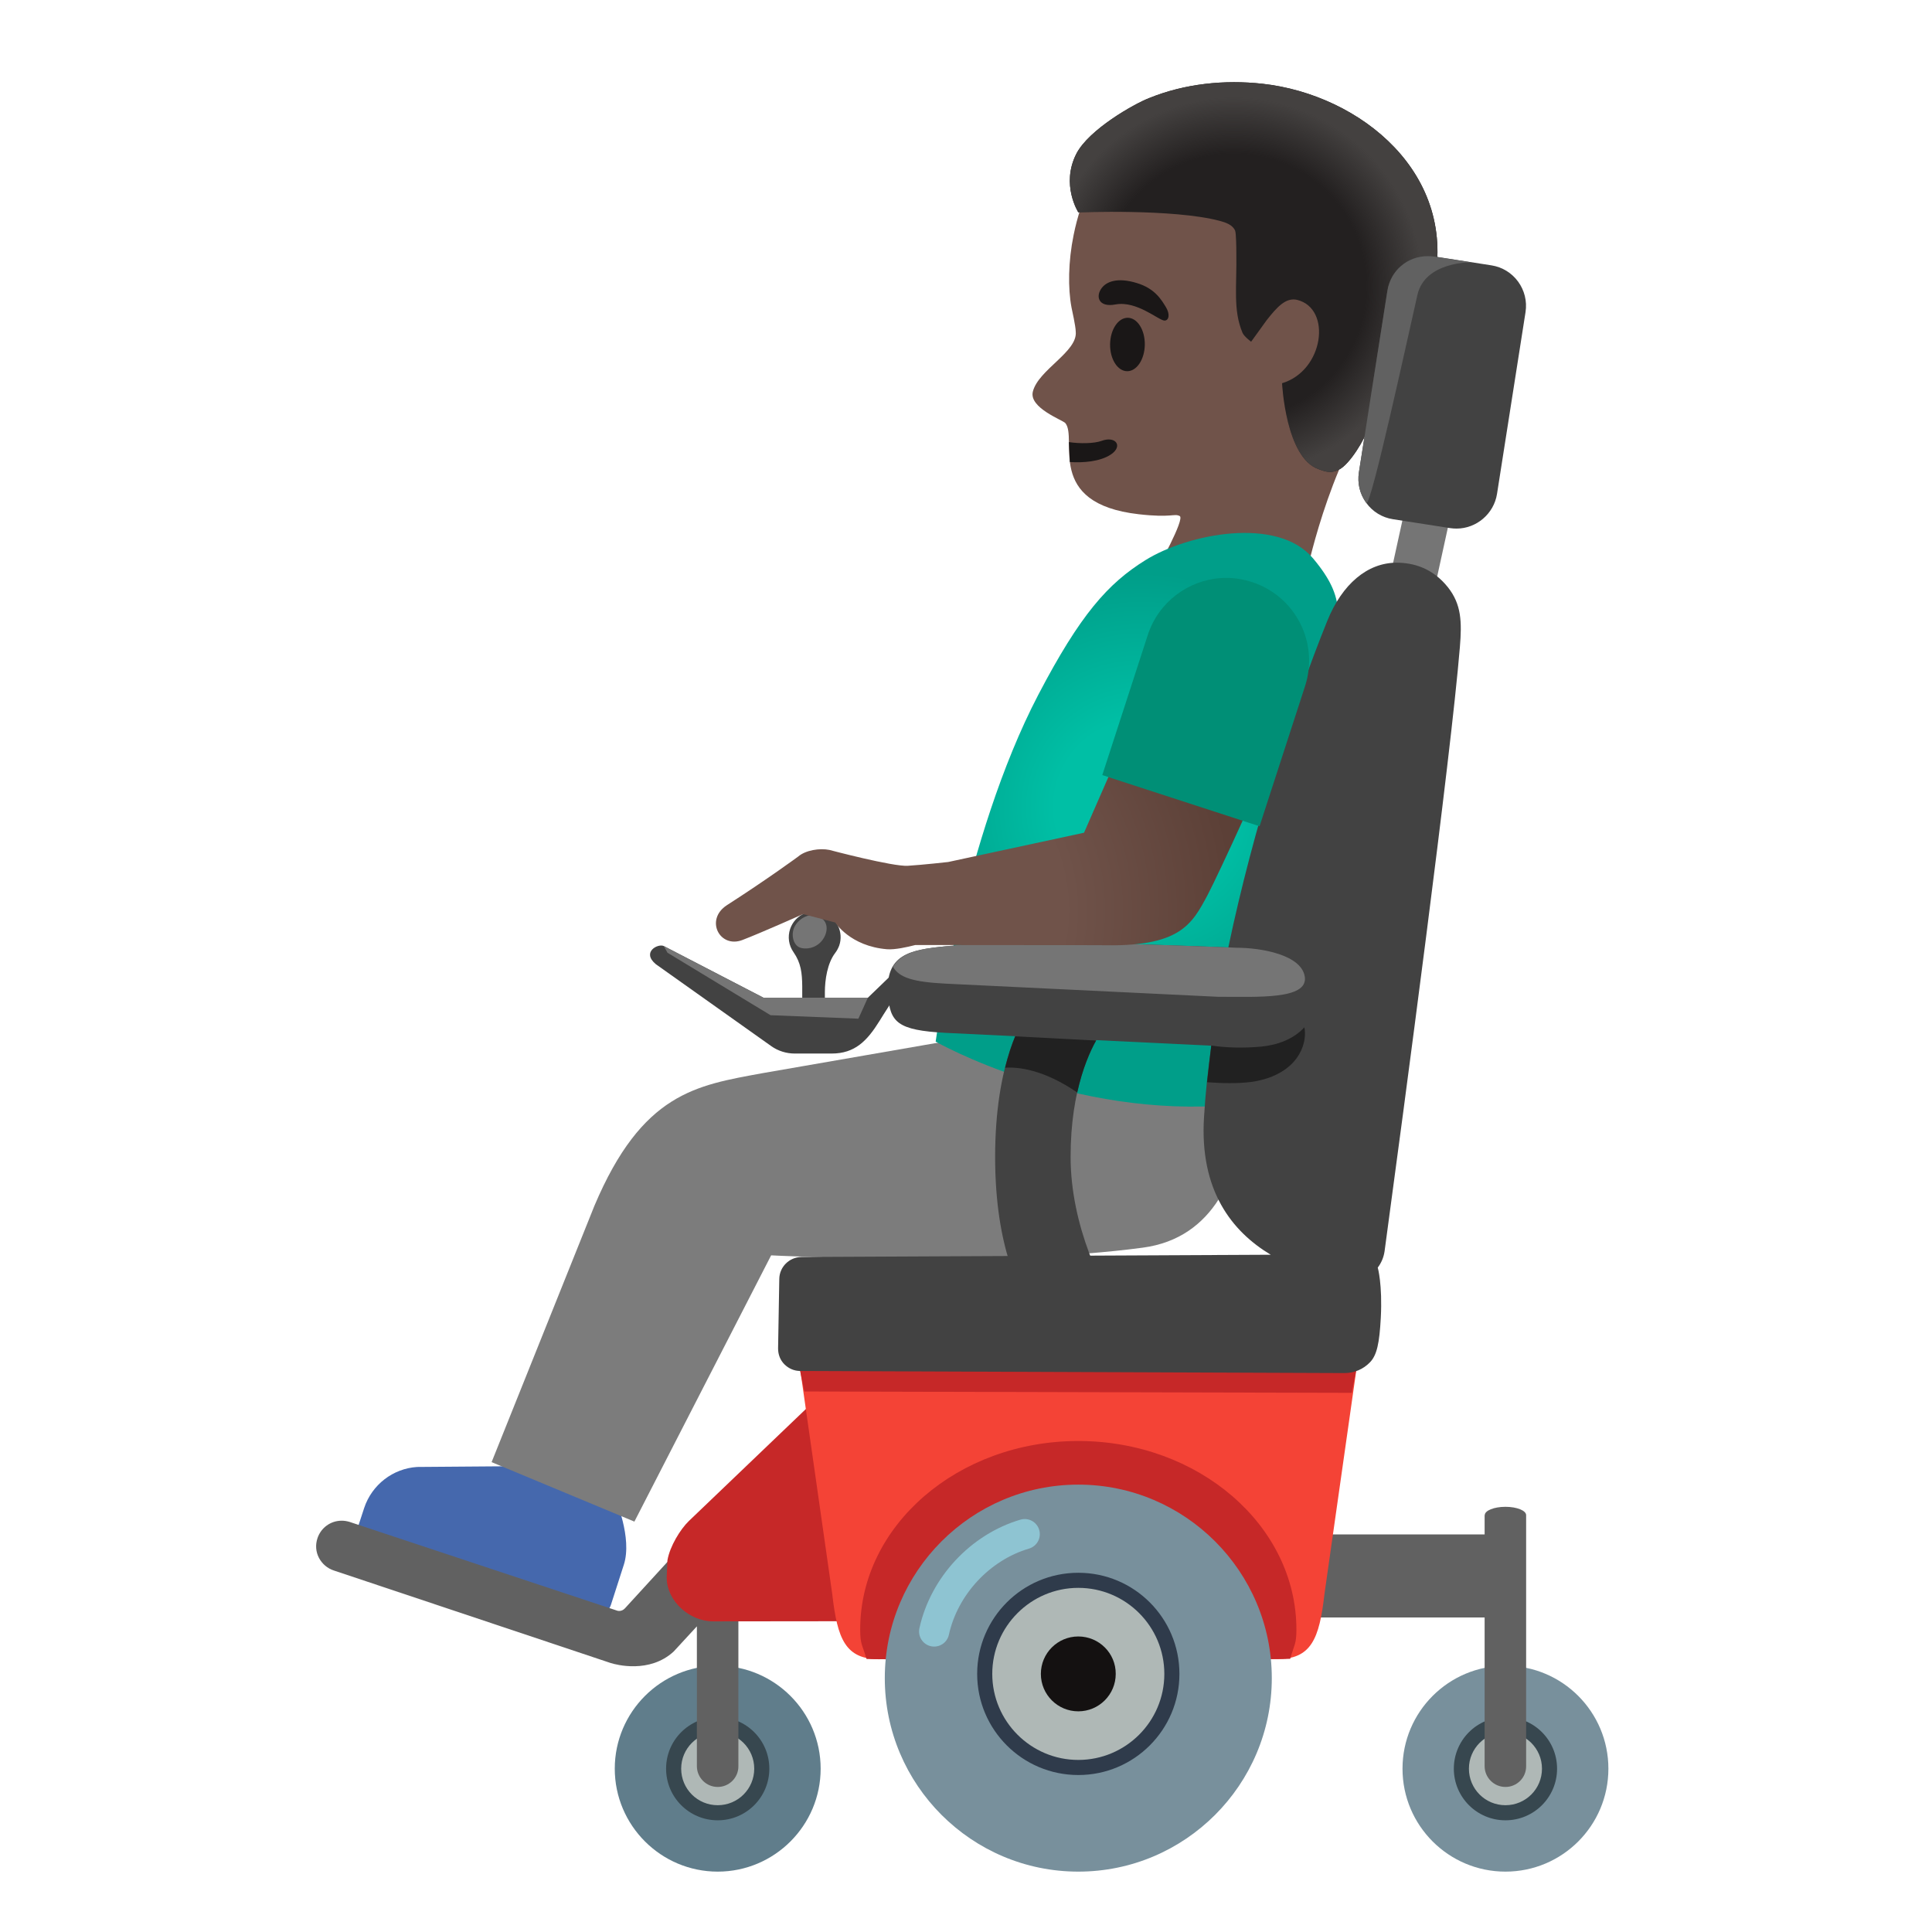 <svg enable-background="new 0 0 128 128" version="1.1" viewBox="0 0 128 128" xmlns="http://www.w3.org/2000/svg"><path d="m93.39 13.48c-2.37-4.24-8-7.71-12.82-7.14-5.4 0.64-8.46 4.37-9.44 9.23-0.36 1.76-0.38 3.53-0.14 4.8 0.03 0.15 0.28 1.26 0.28 1.6 0.14 1.33-2.47 2.52-2.84 3.97-0.28 1.08 1.98 1.89 2.15 2.09 0.85 1.02-1.39 5.33 4.87 6.04 2.18 0.25 2.35-0.07 2.71 0.12s-1.51 3.54-1.51 3.54h9.97s1.79-8.38 5.36-11.97c3.17-3.17 2.93-9.55 1.41-12.28z" fill="#70534A"/><path d="m70.82 29.29c0.71 0.11 1.66 0.1 2.16-0.08 0.93-0.35 1.45 0.34 0.62 0.9-0.72 0.48-1.86 0.56-2.72 0.5l-0.06-1.32z" fill="#1A1717"/><ellipse transform="matrix(.014 -1 1 .014 50.831 97.184)" cx="74.68" cy="22.82" rx="1.77" ry="1.15" fill="#1A1717"/><path d="m73.91 20.17c-1.15 0.22-1.34-0.55-0.91-1.1 0.32-0.41 1.03-0.71 2.31-0.32 1.21 0.36 1.64 1.12 1.93 1.59s0.21 0.89-0.08 0.9c-0.39 0-1.83-1.33-3.25-1.07z" fill="#1A1717"/><path d="m82.89 22.64 1.04-1.44c0.65-0.82 1.25-1.52 2.02-1.33 2.3 0.58 1.76 4.69-1.01 5.52 0 0 0.23 4.95 2.44 5.7 0.3 0.1 0.73 0.33 1.34 0.02 0.71-0.36 1.71-2.02 1.94-2.78 1.44-4.72 3.01-3.71 4.29-9.22 1.75-7.57-4.82-12.84-11.3-13.56-2.52-0.28-5.16-0.01-7.52 0.95-1.01 0.39-4 2.09-4.82 3.69-1.04 2.04 0.13 3.88 0.13 3.88s6.29-0.25 9.36 0.56c0.41 0.11 0.86 0.26 1.03 0.65 0.07 0.17 0.08 1.22 0.08 1.4 0.04 2.37-0.23 3.84 0.41 5.37 0.11 0.25 0.57 0.59 0.57 0.59z" fill="#232020"/><radialGradient id="a" cx="81.757" cy="18.935" r="12.525" gradientTransform="matrix(1 .012 -.012 1 .216 -.958)" gradientUnits="userSpaceOnUse"><stop stop-color="#444140" stop-opacity="0" offset=".699"/><stop stop-color="#444140" offset="1"/></radialGradient><path d="m82.89 22.64 1.04-1.44c0.65-0.82 1.25-1.52 2.02-1.33 2.3 0.58 1.76 4.69-1.01 5.52 0 0 0.23 4.95 2.44 5.7 0.3 0.1 0.73 0.33 1.34 0.02 0.71-0.36 1.71-2.02 1.94-2.78 1.44-4.72 3.01-3.71 4.29-9.22 1.75-7.57-4.82-12.84-11.3-13.56-2.52-0.28-5.16-0.01-7.52 0.95-1.01 0.39-4 2.09-4.82 3.69-1.04 2.04 0.13 3.88 0.13 3.88s6.29-0.25 9.36 0.56c0.41 0.11 0.86 0.26 1.03 0.65 0.07 0.17 0.08 1.22 0.08 1.4 0.04 2.37-0.23 3.84 0.41 5.37 0.11 0.25 0.57 0.59 0.57 0.59z" fill="url(#a)"/><path d="m39.05 107.04c0.6 0.19 1.24-0.14 1.43-0.73l0.85-2.64c0.58-1.79-0.58-4.42-0.58-4.42l-6.57-2.11-6.54 0.05c-1.61 0.1-3 1.18-3.51 2.71l-0.39 1.19c-0.17 0.52 0.12 1.08 0.64 1.25l14.67 4.7z" fill="#4568AD"/><path d="m82.26 65.54h-18.47l-1.18 3.46-12.15 2.11c-4.32 0.8-7.91 1.28-11.08 8.78l-6.81 16.98 9.46 3.94 9.06-17.64s15.1 0.78 24.63-0.51c9.5-1.28 6.54-17.12 6.54-17.12z" fill="#7C7C7C"/><radialGradient id="c" cx="76.803" cy="77.791" r="15.522" gradientTransform="matrix(.976 .217 .217 -.976 -16.2 112.73)" gradientUnits="userSpaceOnUse"><stop stop-color="#00BFA5" offset=".369"/><stop stop-color="#009E89" offset="1"/></radialGradient><path d="m61.99 69.01s1.85-13.5 6.8-22.98c2.78-5.32 4.62-7.38 7.1-8.92 2.83-1.76 8.75-2.92 11.1-0.12 2.32 2.76 1.66 4.01 1.24 7.04l-6.53 29.17c-10.7 0.95-19.71-4.19-19.71-4.19z" fill="url(#c)"/><circle cx="99.74" cy="117.18" r="6.82" fill="#78909C"/><circle cx="99.74" cy="117.18" r="2.92" fill="#AFB8B6"/><path d="m99.74 114.76c1.33 0 2.42 1.08 2.42 2.42s-1.08 2.42-2.42 2.42-2.42-1.08-2.42-2.42 1.09-2.42 2.42-2.42m0-1c-1.89 0-3.42 1.53-3.42 3.42s1.53 3.42 3.42 3.42 3.42-1.53 3.42-3.42-1.53-3.42-3.42-3.42z" fill="#37474F"/><path d="m99.74 99.83c-0.76 0-1.37 0.25-1.37 0.55h-0.01v1.28h-13.03v5.5h13.03v9.85c0 0.76 0.62 1.38 1.38 1.38s1.38-0.62 1.37-1.38v-16.63c0-0.3-0.61-0.55-1.37-0.55z" fill="#616161"/><path d="m47.55 124c-3.76 0-6.82-3.06-6.82-6.82s3.06-6.82 6.82-6.82 6.82 3.06 6.82 6.82-3.06 6.82-6.82 6.82z" fill="#607D8B"/><path d="m47.55 120.1c-1.61 0-2.92-1.31-2.92-2.92s1.31-2.92 2.92-2.92 2.92 1.31 2.92 2.92-1.31 2.92-2.92 2.92z" fill="#AFB8B6"/><path d="m47.55 114.76c1.33 0 2.42 1.08 2.42 2.42s-1.08 2.42-2.42 2.42-2.42-1.08-2.42-2.42 1.09-2.42 2.42-2.42m0-1c-1.89 0-3.42 1.53-3.42 3.42s1.53 3.42 3.42 3.42 3.42-1.53 3.42-3.42-1.53-3.42-3.42-3.42z" fill="#37474F"/><path d="m46.17 101.35-4.77 5.21c-0.1 0.11-0.24 0.17-0.38 0.17-0.06 0-0.11-0.01-0.16-0.03l-17.7-5.87c-0.17-0.05-0.34-0.08-0.52-0.08-0.74 0-1.38 0.47-1.61 1.17-0.14 0.43-0.11 0.89 0.1 1.29s0.56 0.7 0.99 0.84l18.34 6.13c0.35 0.11 2.57 0.71 4.17-0.76 0.06-0.07 0.67-0.73 1.54-1.67v9.26c0 0.76 0.62 1.38 1.38 1.38s1.38-0.62 1.37-1.38v-12.25l-2.75-3.41z" fill="#616161"/><path d="m47.25 107.42c-1.57 0-3.08-1.34-3.08-2.91l0.05-1.14c0.16-0.93 0.86-2.06 1.42-2.6l8.15-7.8 2.72 14.44-9.26 0.01z" fill="#C62828"/><path d="m58.28 109.93c-2.27 0-2.8-1.33-3.14-4.31l-2.15-15.06h36.9l-2.14 15.04c-0.34 2.99-0.88 4.32-3.14 4.32h-26.33v0.01z" fill="#F44336"/><polygon points="53.01 90.83 53.29 92.19 89.56 92.28 89.89 90.56" fill="#C62828"/><path d="m71.44 95.47c-7.97 0-14.45 5.6-14.45 12.49 0 1.01 0.15 1.01 0.42 1.95 0.26 0.06 27.81 0.05 28.07-0.01 0.26-0.94 0.41-0.94 0.41-1.94 0-6.89-6.48-12.49-14.45-12.49z" fill="#C62828"/><path d="m71.44 124c-7.07 0-12.82-5.75-12.82-12.82s5.75-12.82 12.82-12.82 12.82 5.75 12.82 12.82-5.75 12.82-12.82 12.82z" fill="#78909C"/><path d="m71.44 117.11c-3.42 0-6.2-2.78-6.2-6.2s2.78-6.2 6.2-6.2 6.2 2.78 6.2 6.2-2.78 6.2-6.2 6.2z" fill="#AFB8B6"/><path d="m71.44 105.2c3.15 0 5.7 2.56 5.7 5.7 0 3.15-2.56 5.7-5.7 5.7s-5.7-2.56-5.7-5.7 2.56-5.7 5.7-5.7m0-1c-3.7 0-6.7 3-6.7 6.7s3 6.7 6.7 6.7 6.7-3 6.7-6.7-3-6.7-6.7-6.7z" fill="#2F3B4B"/><path d="m71.44 108.42c-1.37 0-2.48 1.11-2.48 2.48s1.11 2.48 2.48 2.48 2.48-1.11 2.48-2.48c0.01-1.37-1.11-2.48-2.48-2.48z" fill="#141111"/><polygon points="91.97 38.78 93.2 33.17 96.17 33.84 94.98 39.28" fill="#757575"/><path d="m96.5 35.02c-0.14 0-0.28-0.01-0.42-0.03l-3.79-0.59c-0.72-0.11-1.35-0.5-1.77-1.08-0.43-0.59-0.6-1.3-0.49-2.02l1.89-12.05c0.21-1.33 1.33-2.29 2.68-2.29 0.14 0 0.28 0.01 0.42 0.03l3.79 0.59c1.48 0.23 2.49 1.62 2.26 3.1l-1.89 12.05c-0.21 1.31-1.36 2.29-2.68 2.29z" fill="#424242"/><path d="m93.91 19.53c0.51-2.22 3.57-2.15 3.57-2.15l-2.46-0.38c-0.14-0.02-0.28-0.03-0.42-0.03-1.35 0-2.47 0.96-2.68 2.29l-1.89 12.04c-0.11 0.72 0.06 1.43 0.49 2.02 0.29 0.4 2.88-11.58 3.39-13.79z" fill="#616161"/><path d="m96.72 42.88c0.14-1.7 0.1-2.84-0.79-3.97-1.03-1.29-2.31-1.63-3.4-1.63-1.93 0-3.61 1.41-4.6 3.87-2.25 5.58-4.87 13.6-6.55 21.62-1.75-0.07-7.68-0.31-12.58-0.31-2.6 0-6.2 0.24-6.2 0.24-2.38 0.23-3.94 0.57-3.77 3.15 0.12 1.88 0.61 2.41 3.84 2.58l17.58 0.85c-0.22 1.61-0.39 3.19-0.48 4.72-0.31 4.87 1.85 7.59 4.42 9.13l-31.1 0.15c-0.8 0.01-1.45 0.66-1.46 1.45l-0.08 4.61c0 0.4 0.14 0.77 0.42 1.05s0.65 0.44 1.04 0.44l36.06 0.14c0.65 0 1.25-0.25 1.7-0.72s0.62-1.25 0.71-2.92c0.12-2.23-0.2-3.35-0.2-3.35 0.23-0.3 0.39-0.67 0.45-1.07 1.3-9.6 4.39-32.73 4.99-40.03z" fill="#424242"/><path d="m68.42 86.78c-0.73-0.96-2.49-3.92-2.49-10.13 0-6.22 1.77-9.18 2.5-10.14l4.47 1.95c-0.68 1.05-1.97 3.64-1.97 8.19 0 4.52 2.08 8.84 3.57 10.79 0 0-6.08-0.66-6.08-0.66z" fill="#424242"/><path d="m54.65 66.6v-0.86c0-0.84 0.17-1.93 0.68-2.6 0.11-0.14 0.2-0.31 0.27-0.49 0.31-0.9-0.17-1.87-1.07-2.18s-1.87 0.17-2.18 1.07c-0.18 0.54-0.09 1.1 0.22 1.54 0.5 0.72 0.57 1.38 0.58 2.26v1.24c0 0.22 1.5 0.29 1.5 0.02z" fill="#424242"/><path d="m59.24 64.42-1.74 1.68h-6.92l-6.6-3.42c-0.37-0.19-1.5 0.39-0.53 1.2l7.65 5.43c0.45 0.32 1 0.49 1.55 0.49h2.45c1.54 0 2.35-0.84 3.17-2.16 0.31-0.51 0.9-1.41 0.9-1.41l0.07-1.81z" fill="#424242"/><path d="m81.91 62.79c-0.07 0-7.31-0.33-13.11-0.33-2.6 0-4.53 0.06-5.73 0.19l-0.47 0.05c-1.64 0.16-2.88 0.39-3.44 1.35 0.42 0.73 1.35 1.01 3.51 1.12l18.02 0.87c2.65 0 5.94 0.19 5.76-1.3-0.19-1.48-2.88-1.95-4.54-1.95z" fill="#757575"/><path d="m80.25 69.27c1.06 0.16 2.25 0.17 3.31 0.07s2.14-0.49 2.86-1.28c0.17 0.93-0.25 1.9-0.95 2.53s-1.63 0.96-2.56 1.09c-0.93 0.12-2 0.09-2.94 0.02" fill="#212121"/><path d="m54.06 60.66c0.7 0.19 0.86 0.8 0.57 1.39-0.35 0.71-1.11 0.89-1.6 0.74s-0.64-0.89-0.39-1.39c0.28-0.54 0.91-0.88 1.42-0.74z" fill="#757575"/><polygon points="51.05 67.26 56.87 67.49 57.5 66.1 50.58 66.1 43.98 62.68 44.22 63.12" fill="#757575"/><path d="m71.37 72.38c0.35-1.58 0.84-2.71 1.25-3.44l-5.36-0.28c-0.24 0.58-0.47 1.27-0.67 2.08 0.84-0.06 2.53 0.1 4.78 1.64z" fill="#212121"/><path d="m61.89 108.09c0.66-3.01 3.05-5.58 6-6.45" fill="none" opacity=".8" stroke="#94D1E0" stroke-linecap="round" stroke-miterlimit="10" stroke-width="2"/><radialGradient id="b" cx="59.46" cy="69.484" r="22.581" gradientTransform="matrix(1 .028 .028 -1 -2.161 128.12)" gradientUnits="userSpaceOnUse"><stop stop-color="#70534A" offset=".5"/><stop stop-color="#5C4037" offset="1"/></radialGradient><path d="m84.01 50.38c0.13-0.3-9-2.51-9-2.5l-3.19 7.29-9 1.94s-1.69 0.19-2.67 0.25c-0.98 0.07-5.2-1.05-5.2-1.05-0.64-0.13-1.57 0.01-2.07 0.44 0 0-1.98 1.46-4.72 3.22-1.48 0.96-0.48 2.88 1.02 2.31 1.23-0.47 4.03-1.72 4.03-1.72l2.13 0.56s0.98 1.57 3.43 1.77c0.52 0.04 1.33-0.14 1.87-0.28l12.22 0.01c5.31 0.15 6.09-1.34 7.16-3.35 0.75-1.43 4.12-8.76 3.99-8.89z" fill="url(#b)"/><path d="m86.46 45.47-3.01 9.27-0.71-0.23-8.8-2.86-0.91-0.3 3.01-9.27c0.71-2.19 2.67-3.63 4.83-3.78 0.69-0.05 1.39 0.04 2.07 0.26 2.89 0.94 4.46 4.03 3.52 6.91z" fill="#008F76"/></svg>
